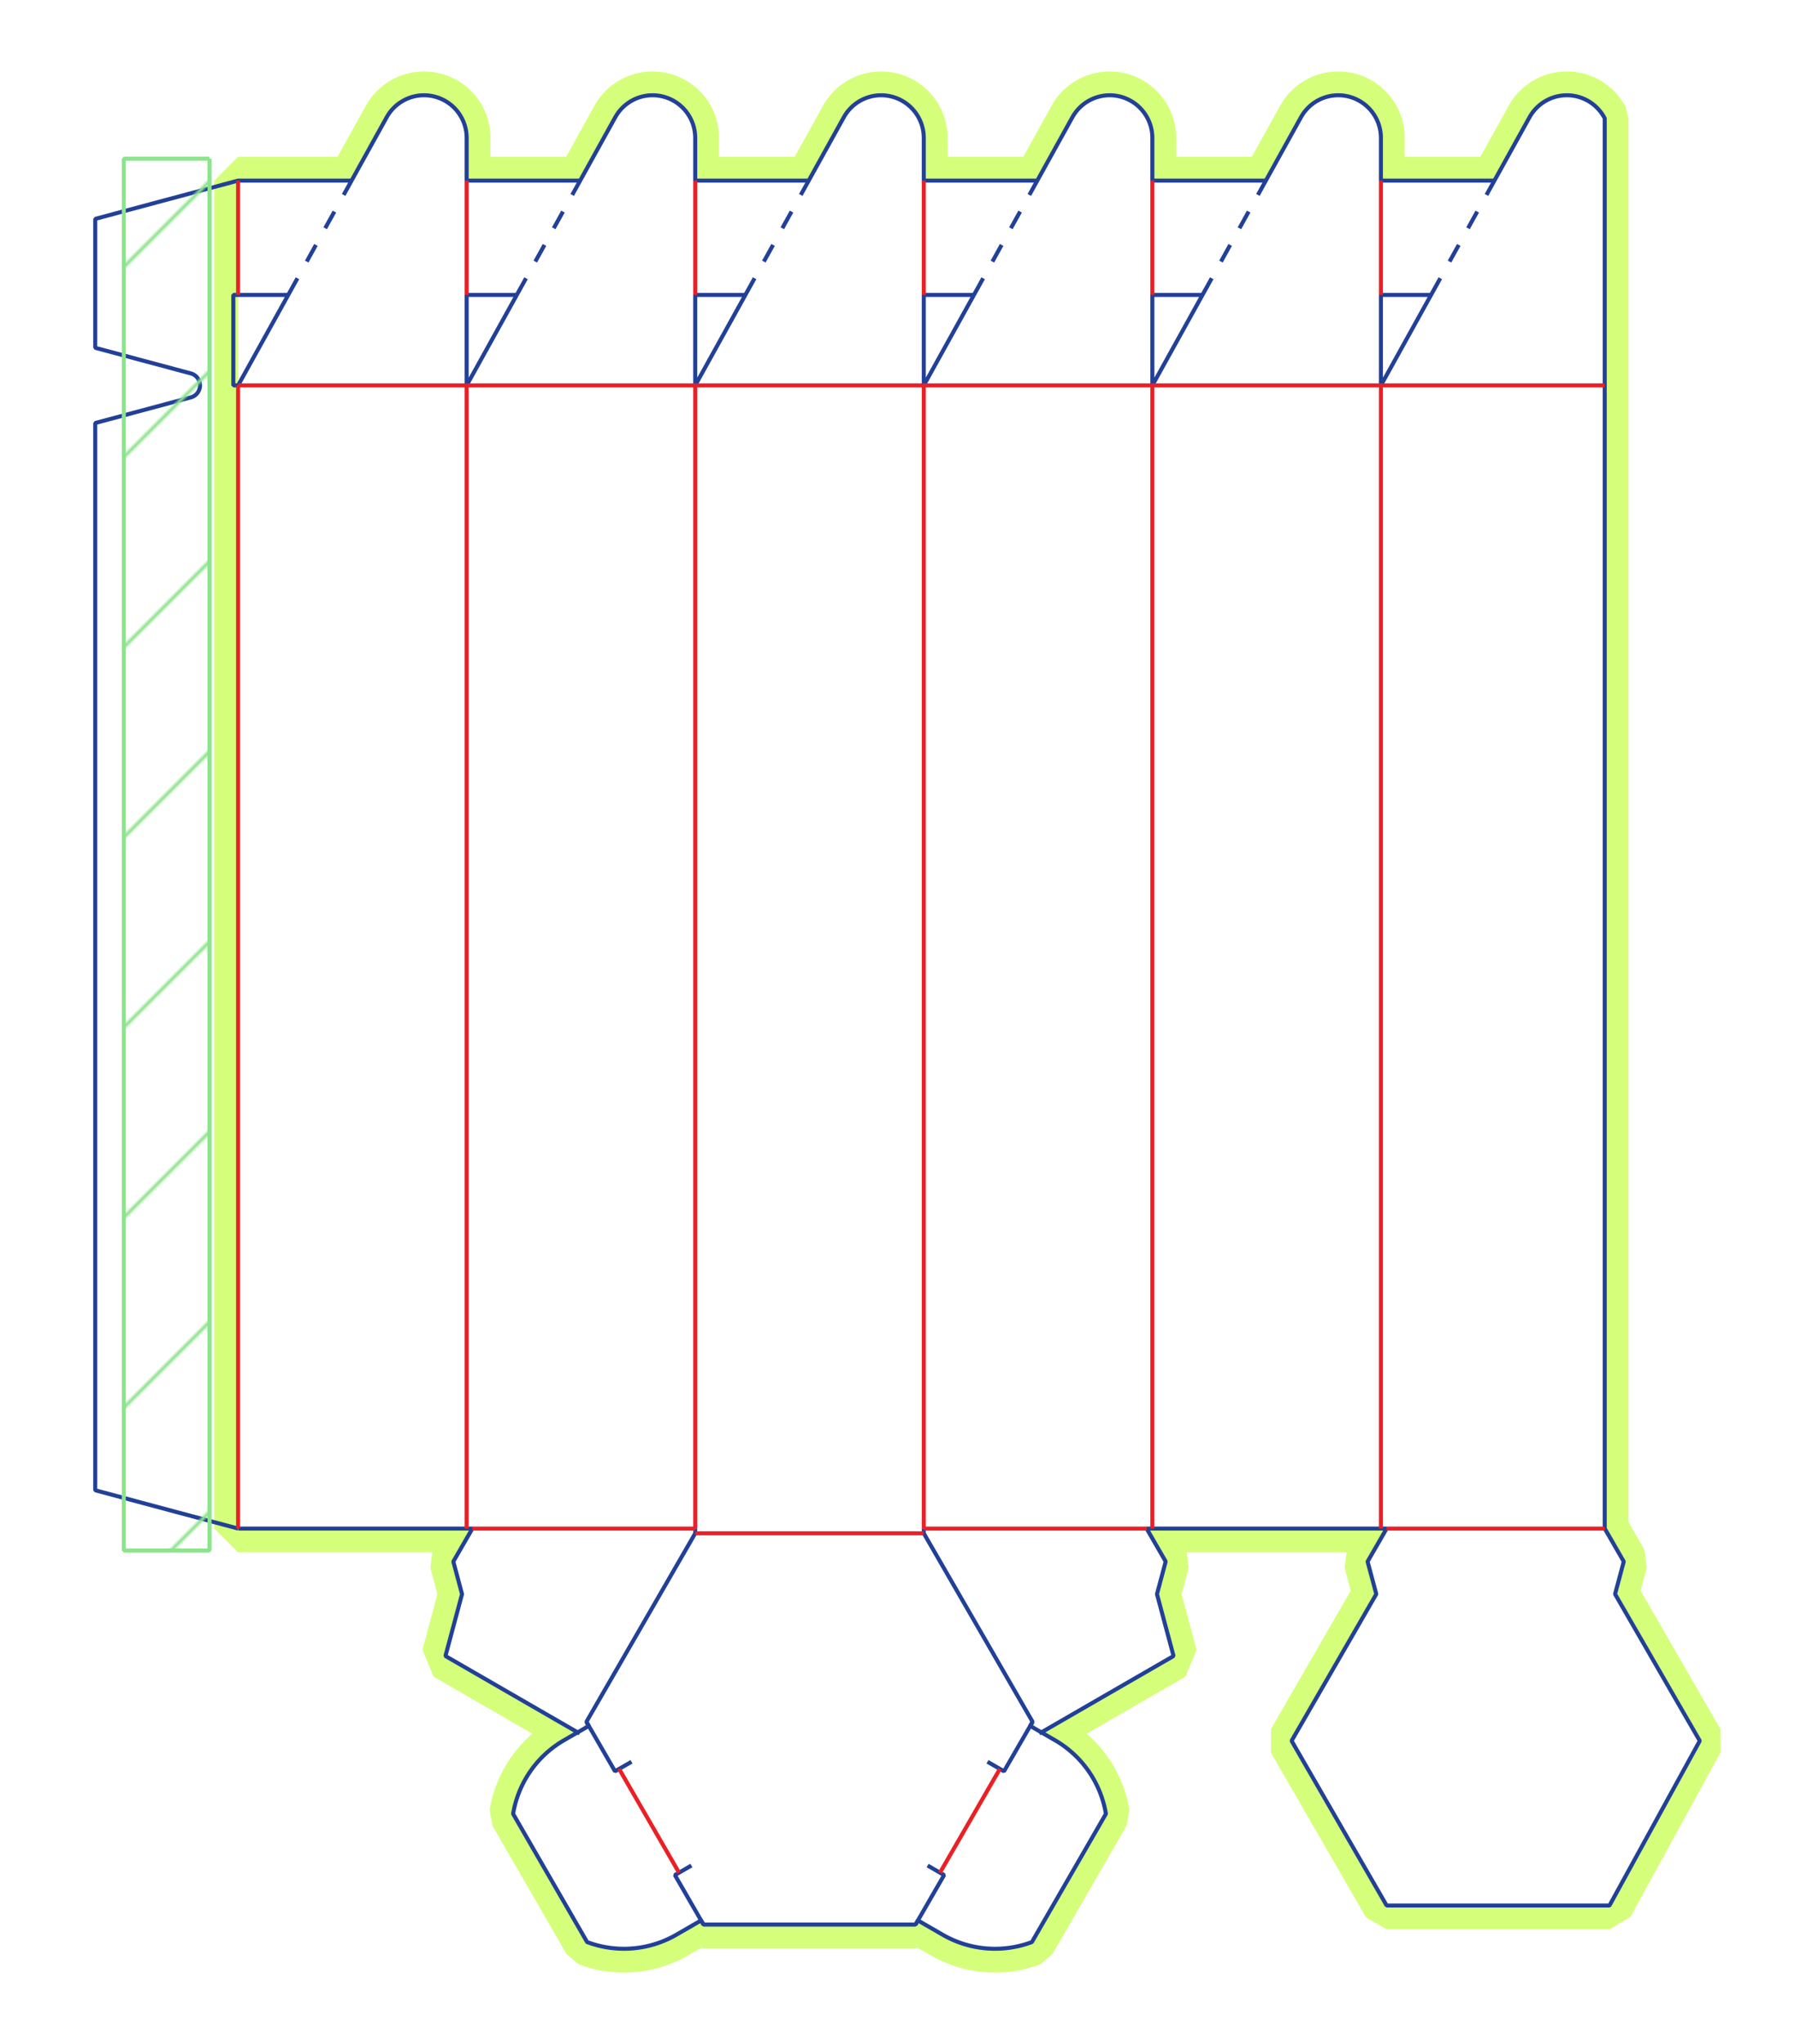 <svg id="dieCutSvg" style="background-color: ;" helpersInCanvas="48" canvasBackgroundColor="" width='534.273' height='608.224'
packingWidth='534.273' packingHeight='608.224' bleedColor=''
trimboxUlx='28.346' trimboxUly='28.347' trimboxLrx='505.926' trimboxLry='579.877'
version='1.1' xmlns:inkscape='http://www.inkscape.org/namespaces/inkscape'
xmlns='http://www.w3.org/2000/svg' xmlns:xlink='http://www.w3.org/1999/xlink'>
	<defs>
	    <pattern id="diagonalStripes" x="-10" y="0" width="40" height="8" patternUnits="userSpaceOnUse" patternTransform="rotate(45)">
	       <rect x="0" y="0" width="0.5" height="8" style="stroke:rgb(140, 228, 140); fill:rgb(140, 228, 140);"/>
	    </pattern>
	    
	</defs>
	
	
	
<g class='page' id='page-1' transform='translate(70.866,454.841)'>
	
	<g style='fill:none; stroke:rgb(213,255,123);stroke-width:14.173px;stroke-miterlimit:0;stroke-dasharray:0' inkscape:groupmode='layer' id='bleeds_stroke'
inkscape:label='bleed'>
		<defs><clipPath id='bleedmask-page-1-bleed-1'><path id='bleed-bounding-page-1-bleed-1' transform='translate(0,0)' style='fill:rgba(0,0,0,0)' ignoreSnap='1' selectable='0' evented='0' isPackaging='1' setHelper='1' excludeFromExport='1' displayBoxBorder='0' d='M-14.173,-440.667 L449.233,-440.667 L449.233,139.209 L-14.173,139.209 z M0,0 L68.032,0 L69.732,0 L64.063,9.82 L66.657,19.5 L61.72,37.925 L101.669,60.99 L103.684,57.5 L104.393,58.727 L97.028,62.979 L96.764,63.133 L96.501,63.29 L96.24,63.45 L95.98,63.612 L95.722,63.776 L95.466,63.943 L95.211,64.113 L94.958,64.285 L94.707,64.459 L94.458,64.636 L94.21,64.816 L93.964,64.998 L93.719,65.182 L93.477,65.369 L93.236,65.558 L92.998,65.749 L92.761,65.943 L92.526,66.139 L92.293,66.337 L92.062,66.538 L91.833,66.74 L91.606,66.946 L91.381,67.153 L91.158,67.362 L90.937,67.574 L90.718,67.788 L90.501,68.004 L90.286,68.222 L90.074,68.442 L89.864,68.664 L89.656,68.889 L89.45,69.115 L89.246,69.343 L89.045,69.574 L88.846,69.806 L88.649,70.04 L88.454,70.276 L88.262,70.514 L88.072,70.754 L87.885,70.996 L87.7,71.24 L87.517,71.485 L87.337,71.732 L87.159,71.981 L86.983,72.232 L86.81,72.484 L86.64,72.738 L86.472,72.994 L86.306,73.252 L86.144,73.511 L85.983,73.771 L85.825,74.033 L85.67,74.297 L85.518,74.562 L85.368,74.829 L85.22,75.097 L85.075,75.366 L84.933,75.637 L84.794,75.91 L84.657,76.183 L84.523,76.458 L84.392,76.735 L84.263,77.012 L84.137,77.291 L84.014,77.571 L83.894,77.853 L83.776,78.135 L83.661,78.419 L83.549,78.703 L83.44,78.989 L83.333,79.276 L83.23,79.564 L83.129,79.853 L83.031,80.143 L82.936,80.433 L82.843,80.725 L82.754,81.018 L82.667,81.311 L82.584,81.606 L82.503,81.901 L82.425,82.197 L82.35,82.493 L82.278,82.791 L82.209,83.089 L82.143,83.387 L82.08,83.687 L82.019,83.987 L81.962,84.287 L81.908,84.588 L81.856,84.89 L103.884,123.043 L104.171,123.149 L104.459,123.252 L104.747,123.353 L105.037,123.451 L105.328,123.545 L105.62,123.638 L105.913,123.727 L106.206,123.813 L106.501,123.896 L106.796,123.977 L107.092,124.055 L107.389,124.129 L107.686,124.201 L107.984,124.27 L108.283,124.336 L108.582,124.399 L108.882,124.459 L109.183,124.516 L109.484,124.57 L109.786,124.622 L110.088,124.67 L110.39,124.715 L110.693,124.757 L110.997,124.797 L111.301,124.833 L111.605,124.866 L111.909,124.897 L112.214,124.924 L112.519,124.949 L112.824,124.97 L113.13,124.988 L113.435,125.004 L113.741,125.016 L114.047,125.026 L114.353,125.032 L114.658,125.036 L114.964,125.036 L115.27,125.033 L115.576,125.028 L115.882,125.019 L116.188,125.008 L116.493,124.993 L116.799,124.975 L117.104,124.955 L117.409,124.931 L117.714,124.905 L118.019,124.875 L118.323,124.843 L118.627,124.807 L118.93,124.769 L119.233,124.727 L119.536,124.683 L119.838,124.635 L120.14,124.585 L120.441,124.532 L120.742,124.475 L121.042,124.416 L121.342,124.354 L121.641,124.289 L121.939,124.221 L122.237,124.15 L122.534,124.076 L122.83,123.999 L123.125,123.919 L123.42,123.837 L123.714,123.751 L124.007,123.663 L124.299,123.571 L124.59,123.477 L124.88,123.38 L125.169,123.281 L125.457,123.178 L125.745,123.073 L126.031,122.964 L126.316,122.853 L126.6,122.739 L126.883,122.623 L127.164,122.503 L127.445,122.381 L127.724,122.256 L128.002,122.129 L128.279,121.998 L128.555,121.865 L128.829,121.729 L129.102,121.591 L129.373,121.45 L129.643,121.306 L129.912,121.159 L130.179,121.01 L130.445,120.859 L137.809,116.607 L138.518,117.834 L201.64,117.834 L202.349,116.607 L209.713,120.859 L209.979,121.01 L210.246,121.159 L210.515,121.306 L210.785,121.45 L211.056,121.591 L211.329,121.729 L211.603,121.865 L211.879,121.998 L212.156,122.129 L212.434,122.256 L212.713,122.381 L212.994,122.503 L213.275,122.623 L213.558,122.739 L213.842,122.853 L214.127,122.964 L214.413,123.073 L214.701,123.178 L214.989,123.281 L215.278,123.38 L215.568,123.477 L215.859,123.571 L216.151,123.663 L216.444,123.751 L216.738,123.837 L217.033,123.919 L217.328,123.999 L217.624,124.076 L217.921,124.15 L218.219,124.221 L218.517,124.289 L218.816,124.354 L219.116,124.416 L219.416,124.475 L219.717,124.532 L220.018,124.585 L220.32,124.635 L220.622,124.683 L220.925,124.727 L221.228,124.769 L221.531,124.807 L221.835,124.843 L222.139,124.875 L222.444,124.905 L222.749,124.931 L223.054,124.955 L223.359,124.975 L223.664,124.993 L223.97,125.008 L224.276,125.019 L224.582,125.028 L224.888,125.033 L225.194,125.036 L225.5,125.036 L225.805,125.032 L226.111,125.026 L226.417,125.016 L226.723,125.004 L227.028,124.988 L227.334,124.97 L227.639,124.949 L227.944,124.924 L228.249,124.897 L228.553,124.866 L228.857,124.833 L229.161,124.797 L229.465,124.757 L229.768,124.715 L230.07,124.67 L230.372,124.622 L230.674,124.57 L230.975,124.516 L231.276,124.459 L231.576,124.399 L231.875,124.336 L232.174,124.27 L232.472,124.201 L232.769,124.129 L233.066,124.055 L233.362,123.977 L233.657,123.896 L233.952,123.813 L234.245,123.727 L234.538,123.638 L234.83,123.545 L235.121,123.451 L235.41,123.353 L235.699,123.252 L235.987,123.149 L236.274,123.043 L258.302,84.89 L258.25,84.588 L258.196,84.287 L258.139,83.987 L258.078,83.687 L258.015,83.387 L257.949,83.089 L257.88,82.791 L257.808,82.493 L257.733,82.197 L257.655,81.901 L257.574,81.606 L257.491,81.311 L257.404,81.018 L257.315,80.725 L257.222,80.433 L257.127,80.143 L257.029,79.853 L256.928,79.564 L256.825,79.276 L256.718,78.989 L256.609,78.703 L256.497,78.419 L256.382,78.135 L256.264,77.853 L256.144,77.571 L256.021,77.291 L255.895,77.012 L255.766,76.735 L255.635,76.459 L255.501,76.183 L255.364,75.91 L255.225,75.637 L255.083,75.366 L254.938,75.097 L254.79,74.829 L254.64,74.562 L254.488,74.297 L254.333,74.033 L254.175,73.771 L254.014,73.511 L253.852,73.252 L253.686,72.994 L253.518,72.738 L253.348,72.484 L253.175,72.232 L252.999,71.981 L252.821,71.732 L252.641,71.485 L252.458,71.24 L252.273,70.996 L252.086,70.754 L251.896,70.514 L251.704,70.276 L251.509,70.04 L251.312,69.806 L251.113,69.574 L250.912,69.343 L250.708,69.115 L250.502,68.889 L250.294,68.664 L250.084,68.442 L249.872,68.222 L249.657,68.004 L249.44,67.788 L249.221,67.574 L249,67.362 L248.777,67.153 L248.552,66.946 L248.325,66.74 L248.096,66.538 L247.865,66.337 L247.632,66.139 L247.397,65.943 L247.16,65.749 L246.922,65.558 L246.681,65.369 L246.439,65.182 L246.194,64.998 L245.948,64.816 L245.7,64.636 L245.451,64.459 L245.2,64.285 L244.947,64.113 L244.692,63.943 L244.436,63.776 L244.178,63.612 L243.918,63.45 L243.657,63.29 L243.394,63.133 L243.13,62.979 L235.765,58.727 L236.474,57.5 L238.489,60.99 L278.438,37.925 L273.501,19.5 L276.095,9.82 L270.426,0 L272.126,0 L340.158,0 L341.859,0 L336.189,9.82 L338.783,19.5 L313.571,63.169 L341.859,112.165 L408.19,112.165 L435.06,63.169 L409.848,19.5 L412.442,9.82 L406.772,0 L406.772,-340.158 L406.772,-419.628 L406.629,-419.897 L406.48,-420.162 L406.324,-420.424 L406.162,-420.682 L405.994,-420.935 L405.82,-421.185 L405.64,-421.431 L405.454,-421.672 L405.262,-421.908 L405.065,-422.14 L404.862,-422.367 L404.654,-422.59 L404.44,-422.807 L404.222,-423.019 L403.998,-423.225 L403.77,-423.427 L403.537,-423.622 L403.299,-423.812 L403.056,-423.997 L402.81,-424.175 L402.559,-424.347 L402.304,-424.514 L402.045,-424.674 L401.782,-424.828 L401.516,-424.976 L401.246,-425.117 L400.973,-425.252 L400.697,-425.38 L400.418,-425.501 L400.136,-425.616 L399.851,-425.724 L399.564,-425.825 L399.274,-425.919 L398.982,-426.006 L398.689,-426.086 L398.393,-426.159 L398.096,-426.225 L397.797,-426.284 L397.497,-426.336 L397.196,-426.38 L396.894,-426.417 L396.591,-426.447 L396.287,-426.47 L395.983,-426.485 L395.679,-426.493 L395.374,-426.494 L395.07,-426.488 L394.766,-426.474 L394.462,-426.453 L394.159,-426.424 L393.856,-426.389 L393.555,-426.346 L393.255,-426.296 L392.955,-426.238 L392.658,-426.174 L392.362,-426.102 L392.068,-426.024 L391.776,-425.938 L391.486,-425.845 L391.198,-425.746 L390.913,-425.639 L390.63,-425.526 L390.35,-425.406 L390.073,-425.279 L389.8,-425.146 L389.529,-425.006 L389.262,-424.86 L388.999,-424.708 L388.739,-424.549 L388.483,-424.384 L388.231,-424.212 L387.984,-424.035 L387.74,-423.852 L387.501,-423.663 L387.267,-423.469 L387.038,-423.269 L386.813,-423.063 L386.593,-422.853 L386.379,-422.636 L386.169,-422.415 L385.966,-422.189 L385.767,-421.958 L385.574,-421.723 L385.387,-421.483 L385.206,-421.238 L385.03,-420.989 L384.861,-420.736 L384.698,-420.479 L384.54,-420.218 L384.39,-419.954 L373.94,-401.103 L340.158,-401.103 L340.158,-413.799 L340.153,-414.171 L340.136,-414.542 L340.109,-414.913 L340.071,-415.283 L340.022,-415.651 L339.963,-416.018 L339.892,-416.383 L339.811,-416.746 L339.72,-417.106 L339.618,-417.464 L339.505,-417.818 L339.382,-418.169 L339.249,-418.516 L339.106,-418.859 L338.953,-419.198 L338.79,-419.532 L338.617,-419.861 L338.435,-420.185 L338.243,-420.504 L338.042,-420.816 L337.832,-421.123 L337.613,-421.424 L337.386,-421.718 L337.15,-422.005 L336.905,-422.285 L336.653,-422.558 L336.392,-422.823 L336.124,-423.081 L335.849,-423.33 L335.566,-423.572 L335.277,-423.805 L334.98,-424.029 L334.677,-424.245 L334.369,-424.452 L334.054,-424.65 L333.733,-424.838 L333.407,-425.017 L333.076,-425.186 L332.74,-425.345 L332.4,-425.495 L332.056,-425.635 L331.707,-425.764 L331.355,-425.883 L330.999,-425.992 L330.641,-426.09 L330.28,-426.178 L329.916,-426.255 L329.55,-426.322 L329.183,-426.378 L328.814,-426.423 L328.443,-426.457 L328.072,-426.48 L327.701,-426.493 L327.329,-426.494 L326.958,-426.485 L326.586,-426.465 L326.216,-426.433 L325.846,-426.392 L325.478,-426.339 L325.112,-426.275 L324.748,-426.201 L324.386,-426.116 L324.027,-426.021 L323.67,-425.915 L323.317,-425.799 L322.968,-425.673 L322.622,-425.536 L322.28,-425.389 L321.943,-425.232 L321.611,-425.066 L321.283,-424.89 L320.961,-424.704 L320.645,-424.509 L320.334,-424.305 L320.03,-424.092 L319.731,-423.87 L319.44,-423.639 L319.155,-423.4 L318.878,-423.153 L318.607,-422.897 L318.345,-422.634 L318.09,-422.363 L317.843,-422.085 L317.605,-421.8 L317.375,-421.508 L317.153,-421.209 L316.941,-420.904 L316.737,-420.593 L316.543,-420.276 L316.358,-419.954 L305.909,-401.103 L272.126,-401.103 L272.126,-413.799 L272.121,-414.171 L272.105,-414.542 L272.077,-414.913 L272.039,-415.283 L271.991,-415.651 L271.931,-416.018 L271.861,-416.383 L271.78,-416.746 L271.688,-417.106 L271.586,-417.464 L271.473,-417.818 L271.351,-418.169 L271.218,-418.516 L271.074,-418.859 L270.921,-419.198 L270.758,-419.532 L270.586,-419.861 L270.403,-420.185 L270.212,-420.504 L270.011,-420.816 L269.801,-421.123 L269.582,-421.424 L269.354,-421.718 L269.118,-422.005 L268.874,-422.285 L268.621,-422.558 L268.361,-422.823 L268.093,-423.081 L267.817,-423.33 L267.535,-423.572 L267.245,-423.805 L266.949,-424.029 L266.646,-424.245 L266.337,-424.452 L266.022,-424.65 L265.702,-424.838 L265.376,-425.017 L265.045,-425.186 L264.709,-425.345 L264.369,-425.495 L264.024,-425.635 L263.675,-425.764 L263.323,-425.883 L262.968,-425.992 L262.609,-426.09 L262.248,-426.178 L261.884,-426.255 L261.519,-426.322 L261.151,-426.378 L260.782,-426.423 L260.412,-426.457 L260.041,-426.48 L259.669,-426.493 L259.298,-426.494 L258.926,-426.485 L258.555,-426.465 L258.184,-426.433 L257.815,-426.392 L257.447,-426.339 L257.081,-426.275 L256.716,-426.201 L256.354,-426.116 L255.995,-426.021 L255.639,-425.915 L255.285,-425.799 L254.936,-425.673 L254.59,-425.536 L254.249,-425.389 L253.912,-425.232 L253.579,-425.066 L253.252,-424.89 L252.93,-424.704 L252.613,-424.509 L252.303,-424.305 L251.998,-424.092 L251.7,-423.87 L251.408,-423.639 L251.124,-423.4 L250.846,-423.153 L250.576,-422.897 L250.313,-422.634 L250.058,-422.363 L249.812,-422.085 L249.573,-421.8 L249.343,-421.508 L249.122,-421.209 L248.909,-420.904 L248.706,-420.593 L248.511,-420.276 L248.326,-419.954 L237.877,-401.103 L204.095,-401.103 L204.095,-413.799 L204.089,-414.171 L204.073,-414.542 L204.046,-414.913 L204.008,-415.283 L203.959,-415.651 L203.899,-416.018 L203.829,-416.383 L203.748,-416.746 L203.656,-417.106 L203.554,-417.464 L203.442,-417.818 L203.319,-418.169 L203.186,-418.516 L203.043,-418.859 L202.89,-419.198 L202.727,-419.532 L202.554,-419.861 L202.372,-420.185 L202.18,-420.504 L201.979,-420.816 L201.769,-421.123 L201.55,-421.424 L201.323,-421.718 L201.086,-422.005 L200.842,-422.285 L200.59,-422.558 L200.329,-422.823 L200.061,-423.081 L199.786,-423.33 L199.503,-423.572 L199.213,-423.805 L198.917,-424.029 L198.614,-424.245 L198.305,-424.452 L197.99,-424.65 L197.67,-424.838 L197.344,-425.017 L197.013,-425.186 L196.677,-425.345 L196.337,-425.495 L195.992,-425.635 L195.644,-425.764 L195.292,-425.883 L194.936,-425.992 L194.578,-426.09 L194.216,-426.178 L193.853,-426.255 L193.487,-426.322 L193.12,-426.378 L192.75,-426.423 L192.38,-426.457 L192.009,-426.48 L191.638,-426.493 L191.266,-426.494 L190.894,-426.485 L190.523,-426.465 L190.153,-426.433 L189.783,-426.392 L189.415,-426.339 L189.049,-426.275 L188.685,-426.201 L188.323,-426.116 L187.963,-426.021 L187.607,-425.915 L187.254,-425.799 L186.904,-425.673 L186.559,-425.536 L186.217,-425.389 L185.88,-425.232 L185.548,-425.066 L185.22,-424.89 L184.898,-424.704 L184.582,-424.509 L184.271,-424.305 L183.966,-424.092 L183.668,-423.87 L183.377,-423.639 L183.092,-423.4 L182.814,-423.153 L182.544,-422.897 L182.282,-422.634 L182.027,-422.363 L181.78,-422.085 L181.542,-421.8 L181.312,-421.508 L181.09,-421.209 L180.878,-420.904 L180.674,-420.593 L180.48,-420.276 L180.295,-419.954 L169.846,-401.103 L136.063,-401.103 L136.063,-413.799 L136.058,-414.171 L136.041,-414.542 L136.014,-414.913 L135.976,-415.283 L135.927,-415.651 L135.868,-416.018 L135.797,-416.383 L135.716,-416.746 L135.625,-417.106 L135.523,-417.464 L135.41,-417.818 L135.287,-418.169 L135.154,-418.516 L135.011,-418.859 L134.858,-419.198 L134.695,-419.532 L134.522,-419.861 L134.34,-420.185 L134.148,-420.504 L133.947,-420.816 L133.737,-421.123 L133.519,-421.424 L133.291,-421.718 L133.055,-422.005 L132.81,-422.285 L132.558,-422.558 L132.298,-422.823 L132.029,-423.081 L131.754,-423.33 L131.471,-423.572 L131.182,-423.805 L130.885,-424.029 L130.583,-424.245 L130.274,-424.452 L129.959,-424.65 L129.638,-424.838 L129.312,-425.017 L128.981,-425.186 L128.646,-425.345 L128.305,-425.495 L127.961,-425.635 L127.612,-425.764 L127.26,-425.883 L126.905,-425.992 L126.546,-426.09 L126.185,-426.178 L125.821,-426.255 L125.455,-426.322 L125.088,-426.378 L124.719,-426.423 L124.349,-426.457 L123.978,-426.48 L123.606,-426.493 L123.234,-426.494 L122.863,-426.485 L122.492,-426.465 L122.121,-426.433 L121.752,-426.392 L121.384,-426.339 L121.017,-426.275 L120.653,-426.201 L120.291,-426.116 L119.932,-426.021 L119.575,-425.915 L119.222,-425.799 L118.873,-425.673 L118.527,-425.536 L118.185,-425.389 L117.848,-425.232 L117.516,-425.066 L117.189,-424.89 L116.866,-424.704 L116.55,-424.509 L116.239,-424.305 L115.935,-424.092 L115.637,-423.87 L115.345,-423.639 L115.06,-423.4 L114.783,-423.153 L114.513,-422.897 L114.25,-422.634 L113.995,-422.363 L113.749,-422.085 L113.51,-421.8 L113.28,-421.508 L113.059,-421.209 L112.846,-420.904 L112.643,-420.593 L112.448,-420.276 L112.263,-419.954 L101.814,-401.103 L68.032,-401.103 L68.032,-413.799 L68.026,-414.171 L68.01,-414.542 L67.983,-414.913 L67.945,-415.283 L67.896,-415.651 L67.836,-416.018 L67.766,-416.383 L67.685,-416.746 L67.593,-417.106 L67.491,-417.464 L67.379,-417.818 L67.256,-418.169 L67.123,-418.516 L66.98,-418.859 L66.826,-419.198 L66.663,-419.532 L66.491,-419.861 L66.308,-420.185 L66.117,-420.504 L65.916,-420.816 L65.706,-421.123 L65.487,-421.424 L65.259,-421.718 L65.023,-422.005 L64.779,-422.285 L64.526,-422.558 L64.266,-422.823 L63.998,-423.081 L63.722,-423.33 L63.44,-423.572 L63.15,-423.805 L62.854,-424.029 L62.551,-424.245 L62.242,-424.452 L61.927,-424.65 L61.607,-424.838 L61.281,-425.017 L60.95,-425.186 L60.614,-425.345 L60.274,-425.495 L59.929,-425.635 L59.581,-425.764 L59.229,-425.883 L58.873,-425.992 L58.515,-426.09 L58.153,-426.178 L57.79,-426.255 L57.424,-426.322 L57.056,-426.378 L56.687,-426.423 L56.317,-426.457 L55.946,-426.48 L55.575,-426.493 L55.203,-426.494 L54.831,-426.485 L54.46,-426.465 L54.089,-426.433 L53.72,-426.392 L53.352,-426.339 L52.986,-426.275 L52.621,-426.201 L52.26,-426.116 L51.9,-426.021 L51.544,-425.915 L51.191,-425.799 L50.841,-425.673 L50.495,-425.536 L50.154,-425.389 L49.817,-425.232 L49.484,-425.066 L49.157,-424.89 L48.835,-424.704 L48.518,-424.509 L48.208,-424.305 L47.903,-424.092 L47.605,-423.87 L47.313,-423.639 L47.029,-423.4 L46.751,-423.153 L46.481,-422.897 L46.218,-422.634 L45.964,-422.363 L45.717,-422.085 L45.478,-421.8 L45.248,-421.508 L45.027,-421.209 L44.814,-420.904 L44.611,-420.593 L44.417,-420.276 L44.232,-419.954 L33.782,-401.103 L0,-401.103 L0,0  z' /></clipPath></defs><path id='bleed-page-1-bleed-1'  style='clip-path: url(#bleedmask-page-1-bleed-1);' ignoreSnap='1' selectable='0' isPackaging='1' evented='0' setHelper='1' excludeFromExport='1' displayBoxBorder='0'  d='M0,0 L68.032,0 L69.732,0 L64.063,9.82 L66.657,19.5 L61.72,37.925 L101.669,60.99 L103.684,57.5 L104.393,58.727 L97.028,62.979 L96.764,63.133 L96.501,63.29 L96.24,63.45 L95.98,63.612 L95.722,63.776 L95.466,63.943 L95.211,64.113 L94.958,64.285 L94.707,64.459 L94.458,64.636 L94.21,64.816 L93.964,64.998 L93.719,65.182 L93.477,65.369 L93.236,65.558 L92.998,65.749 L92.761,65.943 L92.526,66.139 L92.293,66.337 L92.062,66.538 L91.833,66.74 L91.606,66.946 L91.381,67.153 L91.158,67.362 L90.937,67.574 L90.718,67.788 L90.501,68.004 L90.286,68.222 L90.074,68.442 L89.864,68.664 L89.656,68.889 L89.45,69.115 L89.246,69.343 L89.045,69.574 L88.846,69.806 L88.649,70.04 L88.454,70.276 L88.262,70.514 L88.072,70.754 L87.885,70.996 L87.7,71.24 L87.517,71.485 L87.337,71.732 L87.159,71.981 L86.983,72.232 L86.81,72.484 L86.64,72.738 L86.472,72.994 L86.306,73.252 L86.144,73.511 L85.983,73.771 L85.825,74.033 L85.67,74.297 L85.518,74.562 L85.368,74.829 L85.22,75.097 L85.075,75.366 L84.933,75.637 L84.794,75.91 L84.657,76.183 L84.523,76.458 L84.392,76.735 L84.263,77.012 L84.137,77.291 L84.014,77.571 L83.894,77.853 L83.776,78.135 L83.661,78.419 L83.549,78.703 L83.44,78.989 L83.333,79.276 L83.23,79.564 L83.129,79.853 L83.031,80.143 L82.936,80.433 L82.843,80.725 L82.754,81.018 L82.667,81.311 L82.584,81.606 L82.503,81.901 L82.425,82.197 L82.35,82.493 L82.278,82.791 L82.209,83.089 L82.143,83.387 L82.08,83.687 L82.019,83.987 L81.962,84.287 L81.908,84.588 L81.856,84.89 L103.884,123.043 L104.171,123.149 L104.459,123.252 L104.747,123.353 L105.037,123.451 L105.328,123.545 L105.62,123.638 L105.913,123.727 L106.206,123.813 L106.501,123.896 L106.796,123.977 L107.092,124.055 L107.389,124.129 L107.686,124.201 L107.984,124.27 L108.283,124.336 L108.582,124.399 L108.882,124.459 L109.183,124.516 L109.484,124.57 L109.786,124.622 L110.088,124.67 L110.39,124.715 L110.693,124.757 L110.997,124.797 L111.301,124.833 L111.605,124.866 L111.909,124.897 L112.214,124.924 L112.519,124.949 L112.824,124.97 L113.13,124.988 L113.435,125.004 L113.741,125.016 L114.047,125.026 L114.353,125.032 L114.658,125.036 L114.964,125.036 L115.27,125.033 L115.576,125.028 L115.882,125.019 L116.188,125.008 L116.493,124.993 L116.799,124.975 L117.104,124.955 L117.409,124.931 L117.714,124.905 L118.019,124.875 L118.323,124.843 L118.627,124.807 L118.93,124.769 L119.233,124.727 L119.536,124.683 L119.838,124.635 L120.14,124.585 L120.441,124.532 L120.742,124.475 L121.042,124.416 L121.342,124.354 L121.641,124.289 L121.939,124.221 L122.237,124.15 L122.534,124.076 L122.83,123.999 L123.125,123.919 L123.42,123.837 L123.714,123.751 L124.007,123.663 L124.299,123.571 L124.59,123.477 L124.88,123.38 L125.169,123.281 L125.457,123.178 L125.745,123.073 L126.031,122.964 L126.316,122.853 L126.6,122.739 L126.883,122.623 L127.164,122.503 L127.445,122.381 L127.724,122.256 L128.002,122.129 L128.279,121.998 L128.555,121.865 L128.829,121.729 L129.102,121.591 L129.373,121.45 L129.643,121.306 L129.912,121.159 L130.179,121.01 L130.445,120.859 L137.809,116.607 L138.518,117.834 L201.64,117.834 L202.349,116.607 L209.713,120.859 L209.979,121.01 L210.246,121.159 L210.515,121.306 L210.785,121.45 L211.056,121.591 L211.329,121.729 L211.603,121.865 L211.879,121.998 L212.156,122.129 L212.434,122.256 L212.713,122.381 L212.994,122.503 L213.275,122.623 L213.558,122.739 L213.842,122.853 L214.127,122.964 L214.413,123.073 L214.701,123.178 L214.989,123.281 L215.278,123.38 L215.568,123.477 L215.859,123.571 L216.151,123.663 L216.444,123.751 L216.738,123.837 L217.033,123.919 L217.328,123.999 L217.624,124.076 L217.921,124.15 L218.219,124.221 L218.517,124.289 L218.816,124.354 L219.116,124.416 L219.416,124.475 L219.717,124.532 L220.018,124.585 L220.32,124.635 L220.622,124.683 L220.925,124.727 L221.228,124.769 L221.531,124.807 L221.835,124.843 L222.139,124.875 L222.444,124.905 L222.749,124.931 L223.054,124.955 L223.359,124.975 L223.664,124.993 L223.97,125.008 L224.276,125.019 L224.582,125.028 L224.888,125.033 L225.194,125.036 L225.5,125.036 L225.805,125.032 L226.111,125.026 L226.417,125.016 L226.723,125.004 L227.028,124.988 L227.334,124.97 L227.639,124.949 L227.944,124.924 L228.249,124.897 L228.553,124.866 L228.857,124.833 L229.161,124.797 L229.465,124.757 L229.768,124.715 L230.07,124.67 L230.372,124.622 L230.674,124.57 L230.975,124.516 L231.276,124.459 L231.576,124.399 L231.875,124.336 L232.174,124.27 L232.472,124.201 L232.769,124.129 L233.066,124.055 L233.362,123.977 L233.657,123.896 L233.952,123.813 L234.245,123.727 L234.538,123.638 L234.83,123.545 L235.121,123.451 L235.41,123.353 L235.699,123.252 L235.987,123.149 L236.274,123.043 L258.302,84.89 L258.25,84.588 L258.196,84.287 L258.139,83.987 L258.078,83.687 L258.015,83.387 L257.949,83.089 L257.88,82.791 L257.808,82.493 L257.733,82.197 L257.655,81.901 L257.574,81.606 L257.491,81.311 L257.404,81.018 L257.315,80.725 L257.222,80.433 L257.127,80.143 L257.029,79.853 L256.928,79.564 L256.825,79.276 L256.718,78.989 L256.609,78.703 L256.497,78.419 L256.382,78.135 L256.264,77.853 L256.144,77.571 L256.021,77.291 L255.895,77.012 L255.766,76.735 L255.635,76.459 L255.501,76.183 L255.364,75.91 L255.225,75.637 L255.083,75.366 L254.938,75.097 L254.79,74.829 L254.64,74.562 L254.488,74.297 L254.333,74.033 L254.175,73.771 L254.014,73.511 L253.852,73.252 L253.686,72.994 L253.518,72.738 L253.348,72.484 L253.175,72.232 L252.999,71.981 L252.821,71.732 L252.641,71.485 L252.458,71.24 L252.273,70.996 L252.086,70.754 L251.896,70.514 L251.704,70.276 L251.509,70.04 L251.312,69.806 L251.113,69.574 L250.912,69.343 L250.708,69.115 L250.502,68.889 L250.294,68.664 L250.084,68.442 L249.872,68.222 L249.657,68.004 L249.44,67.788 L249.221,67.574 L249,67.362 L248.777,67.153 L248.552,66.946 L248.325,66.74 L248.096,66.538 L247.865,66.337 L247.632,66.139 L247.397,65.943 L247.16,65.749 L246.922,65.558 L246.681,65.369 L246.439,65.182 L246.194,64.998 L245.948,64.816 L245.7,64.636 L245.451,64.459 L245.2,64.285 L244.947,64.113 L244.692,63.943 L244.436,63.776 L244.178,63.612 L243.918,63.45 L243.657,63.29 L243.394,63.133 L243.13,62.979 L235.765,58.727 L236.474,57.5 L238.489,60.99 L278.438,37.925 L273.501,19.5 L276.095,9.82 L270.426,0 L272.126,0 L340.158,0 L341.859,0 L336.189,9.82 L338.783,19.5 L313.571,63.169 L341.859,112.165 L408.19,112.165 L435.06,63.169 L409.848,19.5 L412.442,9.82 L406.772,0 L406.772,-340.158 L406.772,-419.628 L406.629,-419.897 L406.48,-420.162 L406.324,-420.424 L406.162,-420.682 L405.994,-420.935 L405.82,-421.185 L405.64,-421.431 L405.454,-421.672 L405.262,-421.908 L405.065,-422.14 L404.862,-422.367 L404.654,-422.59 L404.44,-422.807 L404.222,-423.019 L403.998,-423.225 L403.77,-423.427 L403.537,-423.622 L403.299,-423.812 L403.056,-423.997 L402.81,-424.175 L402.559,-424.347 L402.304,-424.514 L402.045,-424.674 L401.782,-424.828 L401.516,-424.976 L401.246,-425.117 L400.973,-425.252 L400.697,-425.38 L400.418,-425.501 L400.136,-425.616 L399.851,-425.724 L399.564,-425.825 L399.274,-425.919 L398.982,-426.006 L398.689,-426.086 L398.393,-426.159 L398.096,-426.225 L397.797,-426.284 L397.497,-426.336 L397.196,-426.38 L396.894,-426.417 L396.591,-426.447 L396.287,-426.47 L395.983,-426.485 L395.679,-426.493 L395.374,-426.494 L395.07,-426.488 L394.766,-426.474 L394.462,-426.453 L394.159,-426.424 L393.856,-426.389 L393.555,-426.346 L393.255,-426.296 L392.955,-426.238 L392.658,-426.174 L392.362,-426.102 L392.068,-426.024 L391.776,-425.938 L391.486,-425.845 L391.198,-425.746 L390.913,-425.639 L390.63,-425.526 L390.35,-425.406 L390.073,-425.279 L389.8,-425.146 L389.529,-425.006 L389.262,-424.86 L388.999,-424.708 L388.739,-424.549 L388.483,-424.384 L388.231,-424.212 L387.984,-424.035 L387.74,-423.852 L387.501,-423.663 L387.267,-423.469 L387.038,-423.269 L386.813,-423.063 L386.593,-422.853 L386.379,-422.636 L386.169,-422.415 L385.966,-422.189 L385.767,-421.958 L385.574,-421.723 L385.387,-421.483 L385.206,-421.238 L385.03,-420.989 L384.861,-420.736 L384.698,-420.479 L384.54,-420.218 L384.39,-419.954 L373.94,-401.103 L340.158,-401.103 L340.158,-413.799 L340.153,-414.171 L340.136,-414.542 L340.109,-414.913 L340.071,-415.283 L340.022,-415.651 L339.963,-416.018 L339.892,-416.383 L339.811,-416.746 L339.72,-417.106 L339.618,-417.464 L339.505,-417.818 L339.382,-418.169 L339.249,-418.516 L339.106,-418.859 L338.953,-419.198 L338.79,-419.532 L338.617,-419.861 L338.435,-420.185 L338.243,-420.504 L338.042,-420.816 L337.832,-421.123 L337.613,-421.424 L337.386,-421.718 L337.15,-422.005 L336.905,-422.285 L336.653,-422.558 L336.392,-422.823 L336.124,-423.081 L335.849,-423.33 L335.566,-423.572 L335.277,-423.805 L334.98,-424.029 L334.677,-424.245 L334.369,-424.452 L334.054,-424.65 L333.733,-424.838 L333.407,-425.017 L333.076,-425.186 L332.74,-425.345 L332.4,-425.495 L332.056,-425.635 L331.707,-425.764 L331.355,-425.883 L330.999,-425.992 L330.641,-426.09 L330.28,-426.178 L329.916,-426.255 L329.55,-426.322 L329.183,-426.378 L328.814,-426.423 L328.443,-426.457 L328.072,-426.48 L327.701,-426.493 L327.329,-426.494 L326.958,-426.485 L326.586,-426.465 L326.216,-426.433 L325.846,-426.392 L325.478,-426.339 L325.112,-426.275 L324.748,-426.201 L324.386,-426.116 L324.027,-426.021 L323.67,-425.915 L323.317,-425.799 L322.968,-425.673 L322.622,-425.536 L322.28,-425.389 L321.943,-425.232 L321.611,-425.066 L321.283,-424.89 L320.961,-424.704 L320.645,-424.509 L320.334,-424.305 L320.03,-424.092 L319.731,-423.87 L319.44,-423.639 L319.155,-423.4 L318.878,-423.153 L318.607,-422.897 L318.345,-422.634 L318.09,-422.363 L317.843,-422.085 L317.605,-421.8 L317.375,-421.508 L317.153,-421.209 L316.941,-420.904 L316.737,-420.593 L316.543,-420.276 L316.358,-419.954 L305.909,-401.103 L272.126,-401.103 L272.126,-413.799 L272.121,-414.171 L272.105,-414.542 L272.077,-414.913 L272.039,-415.283 L271.991,-415.651 L271.931,-416.018 L271.861,-416.383 L271.78,-416.746 L271.688,-417.106 L271.586,-417.464 L271.473,-417.818 L271.351,-418.169 L271.218,-418.516 L271.074,-418.859 L270.921,-419.198 L270.758,-419.532 L270.586,-419.861 L270.403,-420.185 L270.212,-420.504 L270.011,-420.816 L269.801,-421.123 L269.582,-421.424 L269.354,-421.718 L269.118,-422.005 L268.874,-422.285 L268.621,-422.558 L268.361,-422.823 L268.093,-423.081 L267.817,-423.33 L267.535,-423.572 L267.245,-423.805 L266.949,-424.029 L266.646,-424.245 L266.337,-424.452 L266.022,-424.65 L265.702,-424.838 L265.376,-425.017 L265.045,-425.186 L264.709,-425.345 L264.369,-425.495 L264.024,-425.635 L263.675,-425.764 L263.323,-425.883 L262.968,-425.992 L262.609,-426.09 L262.248,-426.178 L261.884,-426.255 L261.519,-426.322 L261.151,-426.378 L260.782,-426.423 L260.412,-426.457 L260.041,-426.48 L259.669,-426.493 L259.298,-426.494 L258.926,-426.485 L258.555,-426.465 L258.184,-426.433 L257.815,-426.392 L257.447,-426.339 L257.081,-426.275 L256.716,-426.201 L256.354,-426.116 L255.995,-426.021 L255.639,-425.915 L255.285,-425.799 L254.936,-425.673 L254.59,-425.536 L254.249,-425.389 L253.912,-425.232 L253.579,-425.066 L253.252,-424.89 L252.93,-424.704 L252.613,-424.509 L252.303,-424.305 L251.998,-424.092 L251.7,-423.87 L251.408,-423.639 L251.124,-423.4 L250.846,-423.153 L250.576,-422.897 L250.313,-422.634 L250.058,-422.363 L249.812,-422.085 L249.573,-421.8 L249.343,-421.508 L249.122,-421.209 L248.909,-420.904 L248.706,-420.593 L248.511,-420.276 L248.326,-419.954 L237.877,-401.103 L204.095,-401.103 L204.095,-413.799 L204.089,-414.171 L204.073,-414.542 L204.046,-414.913 L204.008,-415.283 L203.959,-415.651 L203.899,-416.018 L203.829,-416.383 L203.748,-416.746 L203.656,-417.106 L203.554,-417.464 L203.442,-417.818 L203.319,-418.169 L203.186,-418.516 L203.043,-418.859 L202.89,-419.198 L202.727,-419.532 L202.554,-419.861 L202.372,-420.185 L202.18,-420.504 L201.979,-420.816 L201.769,-421.123 L201.55,-421.424 L201.323,-421.718 L201.086,-422.005 L200.842,-422.285 L200.59,-422.558 L200.329,-422.823 L200.061,-423.081 L199.786,-423.33 L199.503,-423.572 L199.213,-423.805 L198.917,-424.029 L198.614,-424.245 L198.305,-424.452 L197.99,-424.65 L197.67,-424.838 L197.344,-425.017 L197.013,-425.186 L196.677,-425.345 L196.337,-425.495 L195.992,-425.635 L195.644,-425.764 L195.292,-425.883 L194.936,-425.992 L194.578,-426.09 L194.216,-426.178 L193.853,-426.255 L193.487,-426.322 L193.12,-426.378 L192.75,-426.423 L192.38,-426.457 L192.009,-426.48 L191.638,-426.493 L191.266,-426.494 L190.894,-426.485 L190.523,-426.465 L190.153,-426.433 L189.783,-426.392 L189.415,-426.339 L189.049,-426.275 L188.685,-426.201 L188.323,-426.116 L187.963,-426.021 L187.607,-425.915 L187.254,-425.799 L186.904,-425.673 L186.559,-425.536 L186.217,-425.389 L185.88,-425.232 L185.548,-425.066 L185.22,-424.89 L184.898,-424.704 L184.582,-424.509 L184.271,-424.305 L183.966,-424.092 L183.668,-423.87 L183.377,-423.639 L183.092,-423.4 L182.814,-423.153 L182.544,-422.897 L182.282,-422.634 L182.027,-422.363 L181.78,-422.085 L181.542,-421.8 L181.312,-421.508 L181.09,-421.209 L180.878,-420.904 L180.674,-420.593 L180.48,-420.276 L180.295,-419.954 L169.846,-401.103 L136.063,-401.103 L136.063,-413.799 L136.058,-414.171 L136.041,-414.542 L136.014,-414.913 L135.976,-415.283 L135.927,-415.651 L135.868,-416.018 L135.797,-416.383 L135.716,-416.746 L135.625,-417.106 L135.523,-417.464 L135.41,-417.818 L135.287,-418.169 L135.154,-418.516 L135.011,-418.859 L134.858,-419.198 L134.695,-419.532 L134.522,-419.861 L134.34,-420.185 L134.148,-420.504 L133.947,-420.816 L133.737,-421.123 L133.519,-421.424 L133.291,-421.718 L133.055,-422.005 L132.81,-422.285 L132.558,-422.558 L132.298,-422.823 L132.029,-423.081 L131.754,-423.33 L131.471,-423.572 L131.182,-423.805 L130.885,-424.029 L130.583,-424.245 L130.274,-424.452 L129.959,-424.65 L129.638,-424.838 L129.312,-425.017 L128.981,-425.186 L128.646,-425.345 L128.305,-425.495 L127.961,-425.635 L127.612,-425.764 L127.26,-425.883 L126.905,-425.992 L126.546,-426.09 L126.185,-426.178 L125.821,-426.255 L125.455,-426.322 L125.088,-426.378 L124.719,-426.423 L124.349,-426.457 L123.978,-426.48 L123.606,-426.493 L123.234,-426.494 L122.863,-426.485 L122.492,-426.465 L122.121,-426.433 L121.752,-426.392 L121.384,-426.339 L121.017,-426.275 L120.653,-426.201 L120.291,-426.116 L119.932,-426.021 L119.575,-425.915 L119.222,-425.799 L118.873,-425.673 L118.527,-425.536 L118.185,-425.389 L117.848,-425.232 L117.516,-425.066 L117.189,-424.89 L116.866,-424.704 L116.55,-424.509 L116.239,-424.305 L115.935,-424.092 L115.637,-423.87 L115.345,-423.639 L115.06,-423.4 L114.783,-423.153 L114.513,-422.897 L114.25,-422.634 L113.995,-422.363 L113.749,-422.085 L113.51,-421.8 L113.28,-421.508 L113.059,-421.209 L112.846,-420.904 L112.643,-420.593 L112.448,-420.276 L112.263,-419.954 L101.814,-401.103 L68.032,-401.103 L68.032,-413.799 L68.026,-414.171 L68.01,-414.542 L67.983,-414.913 L67.945,-415.283 L67.896,-415.651 L67.836,-416.018 L67.766,-416.383 L67.685,-416.746 L67.593,-417.106 L67.491,-417.464 L67.379,-417.818 L67.256,-418.169 L67.123,-418.516 L66.98,-418.859 L66.826,-419.198 L66.663,-419.532 L66.491,-419.861 L66.308,-420.185 L66.117,-420.504 L65.916,-420.816 L65.706,-421.123 L65.487,-421.424 L65.259,-421.718 L65.023,-422.005 L64.779,-422.285 L64.526,-422.558 L64.266,-422.823 L63.998,-423.081 L63.722,-423.33 L63.44,-423.572 L63.15,-423.805 L62.854,-424.029 L62.551,-424.245 L62.242,-424.452 L61.927,-424.65 L61.607,-424.838 L61.281,-425.017 L60.95,-425.186 L60.614,-425.345 L60.274,-425.495 L59.929,-425.635 L59.581,-425.764 L59.229,-425.883 L58.873,-425.992 L58.515,-426.09 L58.153,-426.178 L57.79,-426.255 L57.424,-426.322 L57.056,-426.378 L56.687,-426.423 L56.317,-426.457 L55.946,-426.48 L55.575,-426.493 L55.203,-426.494 L54.831,-426.485 L54.46,-426.465 L54.089,-426.433 L53.72,-426.392 L53.352,-426.339 L52.986,-426.275 L52.621,-426.201 L52.26,-426.116 L51.9,-426.021 L51.544,-425.915 L51.191,-425.799 L50.841,-425.673 L50.495,-425.536 L50.154,-425.389 L49.817,-425.232 L49.484,-425.066 L49.157,-424.89 L48.835,-424.704 L48.518,-424.509 L48.208,-424.305 L47.903,-424.092 L47.605,-423.87 L47.313,-423.639 L47.029,-423.4 L46.751,-423.153 L46.481,-422.897 L46.218,-422.634 L45.964,-422.363 L45.717,-422.085 L45.478,-421.8 L45.248,-421.508 L45.027,-421.209 L44.814,-420.904 L44.611,-420.593 L44.417,-420.276 L44.232,-419.954 L33.782,-401.103 L0,-401.103 L0,0  z' />
</g >
	
	<g style='fill:none; stroke:rgb(34,64,151);stroke-width:1.2;stroke-miterlimit:0;stroke-dasharray:0' inkscape:groupmode='layer'
class="page-1"
id='cuts'  inkscape:label='cut'>
		<path id='cut-1' ignoreSnap='1' selectable='0' isPackaging='1' setHelper='1' excludeFromExport='1' evented='0' displayBoxBorder='0'  d='M0,0 L68.032,0 L69.732,0 L64.063,9.82 L66.657,19.5 L61.72,37.925 L101.669,60.99 ' /><path id='cut-2' ignoreSnap='1' selectable='0' isPackaging='1' setHelper='1' excludeFromExport='1' evented='0' displayBoxBorder='0'  d='M136.063,0 L136.063,1.417 L103.684,57.5 L104.393,58.727 L97.028,62.979 L96.764,63.133 L96.501,63.29 L96.24,63.45 L95.98,63.612 L95.722,63.776 L95.466,63.943 L95.211,64.113 L94.958,64.285 L94.707,64.459 L94.458,64.636 L94.21,64.816 L93.964,64.998 L93.719,65.182 L93.477,65.369 L93.236,65.558 L92.998,65.749 L92.761,65.943 L92.526,66.139 L92.293,66.337 L92.062,66.538 L91.833,66.74 L91.606,66.946 L91.381,67.153 L91.158,67.362 L90.937,67.574 L90.718,67.788 L90.501,68.004 L90.286,68.222 L90.074,68.442 L89.864,68.664 L89.656,68.889 L89.45,69.115 L89.246,69.343 L89.045,69.574 L88.846,69.806 L88.649,70.04 L88.454,70.276 L88.262,70.514 L88.072,70.754 L87.885,70.996 L87.7,71.24 L87.517,71.485 L87.337,71.732 L87.159,71.981 L86.983,72.232 L86.81,72.484 L86.64,72.738 L86.472,72.994 L86.306,73.252 L86.144,73.511 L85.983,73.771 L85.825,74.033 L85.67,74.297 L85.518,74.562 L85.368,74.829 L85.22,75.097 L85.075,75.366 L84.933,75.637 L84.794,75.91 L84.657,76.183 L84.523,76.458 L84.392,76.735 L84.263,77.012 L84.137,77.291 L84.014,77.571 L83.894,77.853 L83.776,78.135 L83.661,78.419 L83.549,78.703 L83.44,78.989 L83.333,79.276 L83.23,79.564 L83.129,79.853 L83.031,80.143 L82.936,80.433 L82.843,80.725 L82.754,81.018 L82.667,81.311 L82.584,81.606 L82.503,81.901 L82.425,82.197 L82.35,82.493 L82.278,82.791 L82.209,83.089 L82.143,83.387 L82.08,83.687 L82.019,83.987 L81.962,84.287 L81.908,84.588 L81.856,84.89 L103.884,123.043 L104.171,123.149 L104.459,123.252 L104.747,123.353 L105.037,123.451 L105.328,123.545 L105.62,123.638 L105.913,123.727 L106.206,123.813 L106.501,123.896 L106.796,123.977 L107.092,124.055 L107.389,124.129 L107.686,124.201 L107.984,124.27 L108.283,124.336 L108.582,124.399 L108.882,124.459 L109.183,124.516 L109.484,124.57 L109.786,124.622 L110.088,124.67 L110.39,124.715 L110.693,124.757 L110.997,124.797 L111.301,124.833 L111.605,124.866 L111.909,124.897 L112.214,124.924 L112.519,124.949 L112.824,124.97 L113.13,124.988 L113.435,125.004 L113.741,125.016 L114.047,125.026 L114.353,125.032 L114.658,125.036 L114.964,125.036 L115.27,125.033 L115.576,125.028 L115.882,125.019 L116.188,125.008 L116.493,124.993 L116.799,124.975 L117.104,124.955 L117.409,124.931 L117.714,124.905 L118.019,124.875 L118.323,124.843 L118.627,124.807 L118.93,124.769 L119.233,124.727 L119.536,124.683 L119.838,124.635 L120.14,124.585 L120.441,124.532 L120.742,124.475 L121.042,124.416 L121.342,124.354 L121.641,124.289 L121.939,124.221 L122.237,124.15 L122.534,124.076 L122.83,123.999 L123.125,123.919 L123.42,123.837 L123.714,123.751 L124.007,123.663 L124.299,123.571 L124.59,123.477 L124.88,123.38 L125.169,123.281 L125.457,123.178 L125.745,123.073 L126.031,122.964 L126.316,122.853 L126.6,122.739 L126.883,122.623 L127.164,122.503 L127.445,122.381 L127.724,122.256 L128.002,122.129 L128.279,121.998 L128.555,121.865 L128.829,121.729 L129.102,121.591 L129.373,121.45 L129.643,121.306 L129.912,121.159 L130.179,121.01 L130.445,120.859 L137.809,116.607 L138.518,117.834 L201.64,117.834 L202.349,116.607 L209.713,120.859 L209.979,121.01 L210.246,121.159 L210.515,121.306 L210.785,121.45 L211.056,121.591 L211.329,121.729 L211.603,121.865 L211.879,121.998 L212.156,122.129 L212.434,122.256 L212.713,122.381 L212.994,122.503 L213.275,122.623 L213.558,122.739 L213.842,122.853 L214.127,122.964 L214.413,123.073 L214.701,123.178 L214.989,123.281 L215.278,123.38 L215.568,123.477 L215.859,123.571 L216.151,123.663 L216.444,123.751 L216.738,123.837 L217.033,123.919 L217.328,123.999 L217.624,124.076 L217.921,124.15 L218.219,124.221 L218.517,124.289 L218.816,124.354 L219.116,124.416 L219.416,124.475 L219.717,124.532 L220.018,124.585 L220.32,124.635 L220.622,124.683 L220.925,124.727 L221.228,124.769 L221.531,124.807 L221.835,124.843 L222.139,124.875 L222.444,124.905 L222.749,124.931 L223.054,124.955 L223.359,124.975 L223.664,124.993 L223.97,125.008 L224.276,125.019 L224.582,125.028 L224.888,125.033 L225.194,125.036 L225.5,125.036 L225.805,125.032 L226.111,125.026 L226.417,125.016 L226.723,125.004 L227.028,124.988 L227.334,124.97 L227.639,124.949 L227.944,124.924 L228.249,124.897 L228.553,124.866 L228.857,124.833 L229.161,124.797 L229.465,124.757 L229.768,124.715 L230.07,124.67 L230.372,124.622 L230.674,124.57 L230.975,124.516 L231.276,124.459 L231.576,124.399 L231.875,124.336 L232.174,124.27 L232.472,124.201 L232.769,124.129 L233.066,124.055 L233.362,123.977 L233.657,123.896 L233.952,123.813 L234.245,123.727 L234.538,123.638 L234.83,123.545 L235.121,123.451 L235.41,123.353 L235.699,123.252 L235.987,123.149 L236.274,123.043 L258.302,84.89 L258.25,84.588 L258.196,84.287 L258.139,83.987 L258.078,83.687 L258.015,83.387 L257.949,83.089 L257.88,82.791 L257.808,82.493 L257.733,82.197 L257.655,81.901 L257.574,81.606 L257.491,81.311 L257.404,81.018 L257.315,80.725 L257.222,80.433 L257.127,80.143 L257.029,79.853 L256.928,79.564 L256.825,79.276 L256.718,78.989 L256.609,78.703 L256.497,78.419 L256.382,78.135 L256.264,77.853 L256.144,77.571 L256.021,77.291 L255.895,77.012 L255.766,76.735 L255.635,76.459 L255.501,76.183 L255.364,75.91 L255.225,75.637 L255.083,75.366 L254.938,75.097 L254.79,74.829 L254.64,74.562 L254.488,74.297 L254.333,74.033 L254.175,73.771 L254.014,73.511 L253.852,73.252 L253.686,72.994 L253.518,72.738 L253.348,72.484 L253.175,72.232 L252.999,71.981 L252.821,71.732 L252.641,71.485 L252.458,71.24 L252.273,70.996 L252.086,70.754 L251.896,70.514 L251.704,70.276 L251.509,70.04 L251.312,69.806 L251.113,69.574 L250.912,69.343 L250.708,69.115 L250.502,68.889 L250.294,68.664 L250.084,68.442 L249.872,68.222 L249.657,68.004 L249.44,67.788 L249.221,67.574 L249,67.362 L248.777,67.153 L248.552,66.946 L248.325,66.74 L248.096,66.538 L247.865,66.337 L247.632,66.139 L247.397,65.943 L247.16,65.749 L246.922,65.558 L246.681,65.369 L246.439,65.182 L246.194,64.998 L245.948,64.816 L245.7,64.636 L245.451,64.459 L245.2,64.285 L244.947,64.113 L244.692,63.943 L244.436,63.776 L244.178,63.612 L243.918,63.45 L243.657,63.29 L243.394,63.133 L243.13,62.979 L235.765,58.727 L236.474,57.5 L204.095,1.417 L204.095,0 ' /><path id='cut-3' ignoreSnap='1' selectable='0' isPackaging='1' setHelper='1' excludeFromExport='1' evented='0' displayBoxBorder='0'  d='M103.684,57.5 L112.188,72.229 L113.415,71.52 L117.098,69.394 ' /><path id='cut-4' ignoreSnap='1' selectable='0' isPackaging='1' setHelper='1' excludeFromExport='1' evented='0' displayBoxBorder='0'  d='M138.518,117.834 L130.014,103.105 L131.242,102.396 L134.924,100.27 ' /><path id='cut-5' ignoreSnap='1' selectable='0' isPackaging='1' setHelper='1' excludeFromExport='1' evented='0' displayBoxBorder='0'  d='M236.474,57.5 L227.97,72.229 L226.743,71.52 L223.06,69.394 ' /><path id='cut-6' ignoreSnap='1' selectable='0' isPackaging='1' setHelper='1' excludeFromExport='1' evented='0' displayBoxBorder='0'  d='M201.64,117.834 L210.144,103.105 L208.916,102.396 L205.234,100.27 ' /><path id='cut-7' ignoreSnap='1' selectable='0' isPackaging='1' setHelper='1' excludeFromExport='1' evented='0' displayBoxBorder='0'  d='' /><path id='cut-8' ignoreSnap='1' selectable='0' isPackaging='1' setHelper='1' excludeFromExport='1' evented='0' displayBoxBorder='0'  d='M272.126,0 L340.158,0 L341.859,0 L336.189,9.82 L338.783,19.5 L313.571,63.169 L341.859,112.165 L408.19,112.165 L435.06,63.169 L409.848,19.5 L412.442,9.82 L406.772,0 ' /><path id='cut-9' ignoreSnap='1' selectable='0' isPackaging='1' setHelper='1' excludeFromExport='1' evented='0' displayBoxBorder='0'  d='M406.772,0 L406.772,-340.158 L406.772,-419.628 L406.629,-419.897 L406.48,-420.162 L406.324,-420.424 L406.162,-420.682 L405.994,-420.935 L405.82,-421.185 L405.64,-421.431 L405.454,-421.672 L405.262,-421.908 L405.065,-422.14 L404.862,-422.367 L404.654,-422.59 L404.44,-422.807 L404.222,-423.019 L403.998,-423.225 L403.77,-423.427 L403.537,-423.622 L403.299,-423.812 L403.056,-423.997 L402.81,-424.175 L402.559,-424.347 L402.304,-424.514 L402.045,-424.674 L401.782,-424.828 L401.516,-424.976 L401.246,-425.117 L400.973,-425.252 L400.697,-425.38 L400.418,-425.501 L400.136,-425.616 L399.851,-425.724 L399.564,-425.825 L399.274,-425.919 L398.982,-426.006 L398.689,-426.086 L398.393,-426.159 L398.096,-426.225 L397.797,-426.284 L397.497,-426.336 L397.196,-426.38 L396.894,-426.417 L396.591,-426.447 L396.287,-426.47 L395.983,-426.485 L395.679,-426.493 L395.374,-426.494 L395.07,-426.488 L394.766,-426.474 L394.462,-426.453 L394.159,-426.424 L393.856,-426.389 L393.555,-426.346 L393.255,-426.296 L392.955,-426.238 L392.658,-426.174 L392.362,-426.102 L392.068,-426.024 L391.776,-425.938 L391.486,-425.845 L391.198,-425.746 L390.913,-425.639 L390.63,-425.526 L390.35,-425.406 L390.073,-425.279 L389.8,-425.146 L389.529,-425.006 L389.262,-424.86 L388.999,-424.708 L388.739,-424.549 L388.483,-424.384 L388.231,-424.212 L387.984,-424.035 L387.74,-423.852 L387.501,-423.663 L387.267,-423.469 L387.038,-423.269 L386.813,-423.063 L386.593,-422.853 L386.379,-422.636 L386.169,-422.415 L385.966,-422.189 L385.767,-421.958 L385.574,-421.723 L385.387,-421.483 L385.206,-421.238 L385.03,-420.989 L384.861,-420.736 L384.698,-420.479 L384.54,-420.218 L384.39,-419.954 L373.94,-401.103 L340.158,-401.103 L340.158,-413.799 L340.153,-414.171 L340.136,-414.542 L340.109,-414.913 L340.071,-415.283 L340.022,-415.651 L339.963,-416.018 L339.892,-416.383 L339.811,-416.746 L339.72,-417.106 L339.618,-417.464 L339.505,-417.818 L339.382,-418.169 L339.249,-418.516 L339.106,-418.859 L338.953,-419.198 L338.79,-419.532 L338.617,-419.861 L338.435,-420.185 L338.243,-420.504 L338.042,-420.816 L337.832,-421.123 L337.613,-421.424 L337.386,-421.718 L337.15,-422.005 L336.905,-422.285 L336.653,-422.558 L336.392,-422.823 L336.124,-423.081 L335.849,-423.33 L335.566,-423.572 L335.277,-423.805 L334.98,-424.029 L334.677,-424.245 L334.369,-424.452 L334.054,-424.65 L333.733,-424.838 L333.407,-425.017 L333.076,-425.186 L332.74,-425.345 L332.4,-425.495 L332.056,-425.635 L331.707,-425.764 L331.355,-425.883 L330.999,-425.992 L330.641,-426.09 L330.28,-426.178 L329.916,-426.255 L329.55,-426.322 L329.183,-426.378 L328.814,-426.423 L328.443,-426.457 L328.072,-426.48 L327.701,-426.493 L327.329,-426.494 L326.958,-426.485 L326.586,-426.465 L326.216,-426.433 L325.846,-426.392 L325.478,-426.339 L325.112,-426.275 L324.748,-426.201 L324.386,-426.116 L324.027,-426.021 L323.67,-425.915 L323.317,-425.799 L322.968,-425.673 L322.622,-425.536 L322.28,-425.389 L321.943,-425.232 L321.611,-425.066 L321.283,-424.89 L320.961,-424.704 L320.645,-424.509 L320.334,-424.305 L320.03,-424.092 L319.731,-423.87 L319.44,-423.639 L319.155,-423.4 L318.878,-423.153 L318.607,-422.897 L318.345,-422.634 L318.09,-422.363 L317.843,-422.085 L317.605,-421.8 L317.375,-421.508 L317.153,-421.209 L316.941,-420.904 L316.737,-420.593 L316.543,-420.276 L316.358,-419.954 L305.909,-401.103 L272.126,-401.103 L272.126,-413.799 L272.121,-414.171 L272.105,-414.542 L272.077,-414.913 L272.039,-415.283 L271.991,-415.651 L271.931,-416.018 L271.861,-416.383 L271.78,-416.746 L271.688,-417.106 L271.586,-417.464 L271.473,-417.818 L271.351,-418.169 L271.218,-418.516 L271.074,-418.859 L270.921,-419.198 L270.758,-419.532 L270.586,-419.861 L270.403,-420.185 L270.212,-420.504 L270.011,-420.816 L269.801,-421.123 L269.582,-421.424 L269.354,-421.718 L269.118,-422.005 L268.874,-422.285 L268.621,-422.558 L268.361,-422.823 L268.093,-423.081 L267.817,-423.33 L267.535,-423.572 L267.245,-423.805 L266.949,-424.029 L266.646,-424.245 L266.337,-424.452 L266.022,-424.65 L265.702,-424.838 L265.376,-425.017 L265.045,-425.186 L264.709,-425.345 L264.369,-425.495 L264.024,-425.635 L263.675,-425.764 L263.323,-425.883 L262.968,-425.992 L262.609,-426.09 L262.248,-426.178 L261.884,-426.255 L261.519,-426.322 L261.151,-426.378 L260.782,-426.423 L260.412,-426.457 L260.041,-426.48 L259.669,-426.493 L259.298,-426.494 L258.926,-426.485 L258.555,-426.465 L258.184,-426.433 L257.815,-426.392 L257.447,-426.339 L257.081,-426.275 L256.716,-426.201 L256.354,-426.116 L255.995,-426.021 L255.639,-425.915 L255.285,-425.799 L254.936,-425.673 L254.59,-425.536 L254.249,-425.389 L253.912,-425.232 L253.579,-425.066 L253.252,-424.89 L252.93,-424.704 L252.613,-424.509 L252.303,-424.305 L251.998,-424.092 L251.7,-423.87 L251.408,-423.639 L251.124,-423.4 L250.846,-423.153 L250.576,-422.897 L250.313,-422.634 L250.058,-422.363 L249.812,-422.085 L249.573,-421.8 L249.343,-421.508 L249.122,-421.209 L248.909,-420.904 L248.706,-420.593 L248.511,-420.276 L248.326,-419.954 L237.877,-401.103 L204.095,-401.103 L204.095,-413.799 L204.089,-414.171 L204.073,-414.542 L204.046,-414.913 L204.008,-415.283 L203.959,-415.651 L203.899,-416.018 L203.829,-416.383 L203.748,-416.746 L203.656,-417.106 L203.554,-417.464 L203.442,-417.818 L203.319,-418.169 L203.186,-418.516 L203.043,-418.859 L202.89,-419.198 L202.727,-419.532 L202.554,-419.861 L202.372,-420.185 L202.18,-420.504 L201.979,-420.816 L201.769,-421.123 L201.55,-421.424 L201.323,-421.718 L201.086,-422.005 L200.842,-422.285 L200.59,-422.558 L200.329,-422.823 L200.061,-423.081 L199.786,-423.33 L199.503,-423.572 L199.213,-423.805 L198.917,-424.029 L198.614,-424.245 L198.305,-424.452 L197.99,-424.65 L197.67,-424.838 L197.344,-425.017 L197.013,-425.186 L196.677,-425.345 L196.337,-425.495 L195.992,-425.635 L195.644,-425.764 L195.292,-425.883 L194.936,-425.992 L194.578,-426.09 L194.216,-426.178 L193.853,-426.255 L193.487,-426.322 L193.12,-426.378 L192.75,-426.423 L192.38,-426.457 L192.009,-426.48 L191.638,-426.493 L191.266,-426.494 L190.894,-426.485 L190.523,-426.465 L190.153,-426.433 L189.783,-426.392 L189.415,-426.339 L189.049,-426.275 L188.685,-426.201 L188.323,-426.116 L187.963,-426.021 L187.607,-425.915 L187.254,-425.799 L186.904,-425.673 L186.559,-425.536 L186.217,-425.389 L185.88,-425.232 L185.548,-425.066 L185.22,-424.89 L184.898,-424.704 L184.582,-424.509 L184.271,-424.305 L183.966,-424.092 L183.668,-423.87 L183.377,-423.639 L183.092,-423.4 L182.814,-423.153 L182.544,-422.897 L182.282,-422.634 L182.027,-422.363 L181.78,-422.085 L181.542,-421.8 L181.312,-421.508 L181.09,-421.209 L180.878,-420.904 L180.674,-420.593 L180.48,-420.276 L180.295,-419.954 L169.846,-401.103 L136.063,-401.103 L136.063,-413.799 L136.058,-414.171 L136.041,-414.542 L136.014,-414.913 L135.976,-415.283 L135.927,-415.651 L135.868,-416.018 L135.797,-416.383 L135.716,-416.746 L135.625,-417.106 L135.523,-417.464 L135.41,-417.818 L135.287,-418.169 L135.154,-418.516 L135.011,-418.859 L134.858,-419.198 L134.695,-419.532 L134.522,-419.861 L134.34,-420.185 L134.148,-420.504 L133.947,-420.816 L133.737,-421.123 L133.519,-421.424 L133.291,-421.718 L133.055,-422.005 L132.81,-422.285 L132.558,-422.558 L132.298,-422.823 L132.029,-423.081 L131.754,-423.33 L131.471,-423.572 L131.182,-423.805 L130.885,-424.029 L130.583,-424.245 L130.274,-424.452 L129.959,-424.65 L129.638,-424.838 L129.312,-425.017 L128.981,-425.186 L128.646,-425.345 L128.305,-425.495 L127.961,-425.635 L127.612,-425.764 L127.26,-425.883 L126.905,-425.992 L126.546,-426.09 L126.185,-426.178 L125.821,-426.255 L125.455,-426.322 L125.088,-426.378 L124.719,-426.423 L124.349,-426.457 L123.978,-426.48 L123.606,-426.493 L123.234,-426.494 L122.863,-426.485 L122.492,-426.465 L122.121,-426.433 L121.752,-426.392 L121.384,-426.339 L121.017,-426.275 L120.653,-426.201 L120.291,-426.116 L119.932,-426.021 L119.575,-425.915 L119.222,-425.799 L118.873,-425.673 L118.527,-425.536 L118.185,-425.389 L117.848,-425.232 L117.516,-425.066 L117.189,-424.89 L116.866,-424.704 L116.55,-424.509 L116.239,-424.305 L115.935,-424.092 L115.637,-423.87 L115.345,-423.639 L115.06,-423.4 L114.783,-423.153 L114.513,-422.897 L114.25,-422.634 L113.995,-422.363 L113.749,-422.085 L113.51,-421.8 L113.28,-421.508 L113.059,-421.209 L112.846,-420.904 L112.643,-420.593 L112.448,-420.276 L112.263,-419.954 L101.814,-401.103 L68.032,-401.103 L68.032,-413.799 L68.026,-414.171 L68.01,-414.542 L67.983,-414.913 L67.945,-415.283 L67.896,-415.651 L67.836,-416.018 L67.766,-416.383 L67.685,-416.746 L67.593,-417.106 L67.491,-417.464 L67.379,-417.818 L67.256,-418.169 L67.123,-418.516 L66.98,-418.859 L66.826,-419.198 L66.663,-419.532 L66.491,-419.861 L66.308,-420.185 L66.117,-420.504 L65.916,-420.816 L65.706,-421.123 L65.487,-421.424 L65.259,-421.718 L65.023,-422.005 L64.779,-422.285 L64.526,-422.558 L64.266,-422.823 L63.998,-423.081 L63.722,-423.33 L63.44,-423.572 L63.15,-423.805 L62.854,-424.029 L62.551,-424.245 L62.242,-424.452 L61.927,-424.65 L61.607,-424.838 L61.281,-425.017 L60.95,-425.186 L60.614,-425.345 L60.274,-425.495 L59.929,-425.635 L59.581,-425.764 L59.229,-425.883 L58.873,-425.992 L58.515,-426.09 L58.153,-426.178 L57.79,-426.255 L57.424,-426.322 L57.056,-426.378 L56.687,-426.423 L56.317,-426.457 L55.946,-426.48 L55.575,-426.493 L55.203,-426.494 L54.831,-426.485 L54.46,-426.465 L54.089,-426.433 L53.72,-426.392 L53.352,-426.339 L52.986,-426.275 L52.621,-426.201 L52.26,-426.116 L51.9,-426.021 L51.544,-425.915 L51.191,-425.799 L50.841,-425.673 L50.495,-425.536 L50.154,-425.389 L49.817,-425.232 L49.484,-425.066 L49.157,-424.89 L48.835,-424.704 L48.518,-424.509 L48.208,-424.305 L47.903,-424.092 L47.605,-423.87 L47.313,-423.639 L47.029,-423.4 L46.751,-423.153 L46.481,-422.897 L46.218,-422.634 L45.964,-422.363 L45.717,-422.085 L45.478,-421.8 L45.248,-421.508 L45.027,-421.209 L44.814,-420.904 L44.611,-420.593 L44.417,-420.276 L44.232,-419.954 L33.782,-401.103 L0,-401.103 L-42.52,-389.71 L-42.52,-351.348 L-14.077,-343.726 L-13.973,-343.697 L-13.871,-343.665 L-13.769,-343.629 L-13.669,-343.591 L-13.57,-343.55 L-13.472,-343.506 L-13.375,-343.459 L-13.28,-343.41 L-13.186,-343.357 L-13.093,-343.302 L-13.003,-343.244 L-12.914,-343.184 L-12.827,-343.121 L-12.742,-343.056 L-12.658,-342.988 L-12.577,-342.918 L-12.498,-342.845 L-12.421,-342.77 L-12.346,-342.693 L-12.273,-342.614 L-12.203,-342.533 L-12.135,-342.449 L-12.07,-342.364 L-12.007,-342.277 L-11.946,-342.188 L-11.889,-342.097 L-11.834,-342.005 L-11.781,-341.911 L-11.732,-341.816 L-11.685,-341.719 L-11.641,-341.621 L-11.6,-341.522 L-11.561,-341.421 L-11.526,-341.32 L-11.494,-341.218 L-11.464,-341.114 L-11.438,-341.01 L-11.415,-340.905 L-11.395,-340.799 L-11.378,-340.693 L-11.364,-340.587 L-11.353,-340.48 L-11.345,-340.373 L-11.34,-340.265 L-11.339,-340.158 L-11.34,-340.051 L-11.345,-339.943 L-11.353,-339.836 L-11.364,-339.729 L-11.378,-339.623 L-11.395,-339.517 L-11.415,-339.411 L-11.438,-339.306 L-11.464,-339.202 L-11.494,-339.098 L-11.526,-338.996 L-11.561,-338.895 L-11.6,-338.794 L-11.641,-338.695 L-11.685,-338.597 L-11.732,-338.5 L-11.781,-338.405 L-11.834,-338.311 L-11.889,-338.219 L-11.946,-338.128 L-12.007,-338.039 L-12.07,-337.952 L-12.135,-337.867 L-12.203,-337.783 L-12.273,-337.702 L-12.346,-337.623 L-12.421,-337.546 L-12.498,-337.471 L-12.577,-337.398 L-12.658,-337.328 L-12.742,-337.26 L-12.827,-337.195 L-12.914,-337.132 L-13.003,-337.072 L-13.093,-337.014 L-13.186,-336.959 L-13.28,-336.906 L-13.375,-336.857 L-13.472,-336.81 L-13.57,-336.766 L-13.669,-336.725 L-13.769,-336.687 L-13.871,-336.651 L-13.973,-336.619 L-14.077,-336.59 L-42.52,-328.968 L-42.52,-11.393 L0,0 ' /><path id='cut-10' ignoreSnap='1' selectable='0' isPackaging='1' setHelper='1' excludeFromExport='1' evented='0' displayBoxBorder='0'  d='M0,-340.158 L-1.417,-340.158 L-1.417,-367.087 L0,-367.087 L14.927,-367.087 L0,-340.158 ' /><path id='cut-11' ignoreSnap='1' selectable='0' isPackaging='1' setHelper='1' excludeFromExport='1' evented='0' displayBoxBorder='0'  d='M68.032,-340.158 L68.032,-367.087 L82.959,-367.087 L68.032,-340.158 ' /><path id='cut-12' ignoreSnap='1' selectable='0' isPackaging='1' setHelper='1' excludeFromExport='1' evented='0' displayBoxBorder='0'  d='M136.063,-340.158 L136.063,-367.087 L150.99,-367.087 L136.063,-340.158 ' /><path id='cut-13' ignoreSnap='1' selectable='0' isPackaging='1' setHelper='1' excludeFromExport='1' evented='0' displayBoxBorder='0'  d='M204.095,-340.158 L204.095,-367.087 L219.022,-367.087 L204.095,-340.158 ' /><path id='cut-14' ignoreSnap='1' selectable='0' isPackaging='1' setHelper='1' excludeFromExport='1' evented='0' displayBoxBorder='0'  d='M272.126,-340.158 L272.126,-367.087 L287.053,-367.087 L272.126,-340.158 ' /><path id='cut-15' ignoreSnap='1' selectable='0' isPackaging='1' setHelper='1' excludeFromExport='1' evented='0' displayBoxBorder='0'  d='M340.158,-340.158 L340.158,-367.087 L355.085,-367.087 L340.158,-340.158 ' /><path id='cut-16' ignoreSnap='1' selectable='0' isPackaging='1' setHelper='1' excludeFromExport='1' evented='0' displayBoxBorder='0'  d='M238.489,60.99 L278.438,37.925 L273.501,19.5 L276.095,9.82 L270.426,0 L272.126,0 ' />
</g >
	<g style='fill:none; stroke:rgb(233,32,38);stroke-width:1.2;stroke-miterlimit:0;stroke-dasharray:0' inkscape:groupmode='layer' id='folds'  inkscape:label='fold'>
		<path id='fold-1' ignoreSnap='0' selectable='0' isPackaging='1' setHelper='1' excludeFromExport='1' evented='1' displayBoxBorder='0'  d='M0,0 L0,-340.158 ' /><path id='fold-2' ignoreSnap='0' selectable='0' isPackaging='1' setHelper='1' excludeFromExport='1' evented='1' displayBoxBorder='0'  d='M68.032,0 L68.032,-340.158 ' /><path id='fold-3' ignoreSnap='0' selectable='0' isPackaging='1' setHelper='1' excludeFromExport='1' evented='1' displayBoxBorder='0'  d='M69.732,0 L136.063,0 ' /><path id='fold-4' ignoreSnap='0' selectable='0' isPackaging='1' setHelper='1' excludeFromExport='1' evented='1' displayBoxBorder='0'  d='M136.063,0 L136.063,-340.158 ' /><path id='fold-5' ignoreSnap='0' selectable='0' isPackaging='1' setHelper='1' excludeFromExport='1' evented='1' displayBoxBorder='0'  d='M136.063,1.417 L204.095,1.417 ' /><path id='fold-6' ignoreSnap='0' selectable='0' isPackaging='1' setHelper='1' excludeFromExport='1' evented='1' displayBoxBorder='0'  d='M204.095,0 L204.095,-340.158 ' /><path id='fold-7' ignoreSnap='0' selectable='0' isPackaging='1' setHelper='1' excludeFromExport='1' evented='1' displayBoxBorder='0'  d='M204.095,0 L270.426,0 ' /><path id='fold-8' ignoreSnap='0' selectable='0' isPackaging='1' setHelper='1' excludeFromExport='1' evented='1' displayBoxBorder='0'  d='M272.126,0 L272.126,-340.158 ' /><path id='fold-9' ignoreSnap='0' selectable='0' isPackaging='1' setHelper='1' excludeFromExport='1' evented='1' displayBoxBorder='0'  d='M340.158,0 L340.158,-340.158 ' /><path id='fold-10' ignoreSnap='0' selectable='0' isPackaging='1' setHelper='1' excludeFromExport='1' evented='1' displayBoxBorder='0'  d='M341.859,0 L406.772,0 ' /><path id='fold-11' ignoreSnap='0' selectable='0' isPackaging='1' setHelper='1' excludeFromExport='1' evented='1' displayBoxBorder='0'  d='M0,-340.158 L68.032,-340.158 ' /><path id='fold-12' ignoreSnap='0' selectable='0' isPackaging='1' setHelper='1' excludeFromExport='1' evented='1' displayBoxBorder='0'  d='M68.032,-340.158 L136.063,-340.158 ' /><path id='fold-13' ignoreSnap='0' selectable='0' isPackaging='1' setHelper='1' excludeFromExport='1' evented='1' displayBoxBorder='0'  d='M136.063,-340.158 L204.095,-340.158 ' /><path id='fold-14' ignoreSnap='0' selectable='0' isPackaging='1' setHelper='1' excludeFromExport='1' evented='1' displayBoxBorder='0'  d='M204.095,-340.158 L272.126,-340.158 ' /><path id='fold-15' ignoreSnap='0' selectable='0' isPackaging='1' setHelper='1' excludeFromExport='1' evented='1' displayBoxBorder='0'  d='M272.126,-340.158 L340.158,-340.158 ' /><path id='fold-16' ignoreSnap='0' selectable='0' isPackaging='1' setHelper='1' excludeFromExport='1' evented='1' displayBoxBorder='0'  d='M340.158,-340.158 L406.772,-340.158 ' /><path id='fold-17' ignoreSnap='0' selectable='0' isPackaging='1' setHelper='1' excludeFromExport='1' evented='1' displayBoxBorder='0'  d='M113.415,71.52 L131.242,102.396 ' /><path id='fold-18' ignoreSnap='0' selectable='0' isPackaging='1' setHelper='1' excludeFromExport='1' evented='1' displayBoxBorder='0'  d='M226.743,71.52 L208.916,102.396 ' /><path id='fold-19' ignoreSnap='0' selectable='0' isPackaging='1' setHelper='1' excludeFromExport='1' evented='1' displayBoxBorder='0'  d='M340.158,-401.103 L340.158,-367.087 ' /><path id='fold-20' ignoreSnap='0' selectable='0' isPackaging='1' setHelper='1' excludeFromExport='1' evented='1' displayBoxBorder='0'  d='M272.126,-401.103 L272.126,-367.087 ' /><path id='fold-21' ignoreSnap='0' selectable='0' isPackaging='1' setHelper='1' excludeFromExport='1' evented='1' displayBoxBorder='0'  d='M204.095,-401.103 L204.095,-367.087 ' /><path id='fold-22' ignoreSnap='0' selectable='0' isPackaging='1' setHelper='1' excludeFromExport='1' evented='1' displayBoxBorder='0'  d='M136.063,-401.103 L136.063,-367.087 ' /><path id='fold-23' ignoreSnap='0' selectable='0' isPackaging='1' setHelper='1' excludeFromExport='1' evented='1' displayBoxBorder='0'  d='M68.032,-401.103 L68.032,-367.087 ' /><path id='fold-24' ignoreSnap='0' selectable='0' isPackaging='1' setHelper='1' excludeFromExport='1' evented='1' displayBoxBorder='0'  d='M0,-401.103 L0,-367.087 ' />
</g >
	<g fill='url(#diagonalStripes)' fill-designer="rgb(85, 173, 34)" 
style='stroke:rgb(140, 228, 140);stroke-width:1.2;stroke-miterlimit:0;stroke-dasharray:0;'
inkscape:groupmode='layer' id='no_print_area'
 inkscape:label='no_print_area'>
		<path id='no_print_area-1' ignoreSnap='1' selectable='0' isPackaging='1' setHelper='1' excludeFromExport='1' evented='0' displayBoxBorder='0'  d='M-8.504,-407.628 L-34.016,-407.628 L-34.016,6.525 L-8.504,6.525 L-8.504,-407.628 ' />
</g >
	<g style='fill:none; stroke:rgb(34,64,151);stroke-width:1.2;stroke-miterlimit:0;stroke-dasharray:0' inkscape:groupmode='layer'
class="page-1"
id='perforation'  inkscape:label='perforation'>
		<path id='perforation-1' ignoreSnap='1' selectable='0' isPackaging='1' setHelper='1' excludeFromExport='1' evented='0' displayBoxBorder='0' stroke-dasharray="5.669 5.669" d='M14.927,-367.087 L33.782,-401.103 ' /><path id='perforation-2' ignoreSnap='1' selectable='0' isPackaging='1' setHelper='1' excludeFromExport='1' evented='0' displayBoxBorder='0' stroke-dasharray="5.669 5.669" d='M82.959,-367.087 L101.814,-401.103 ' /><path id='perforation-3' ignoreSnap='1' selectable='0' isPackaging='1' setHelper='1' excludeFromExport='1' evented='0' displayBoxBorder='0' stroke-dasharray="5.669 5.669" d='M150.99,-367.087 L169.846,-401.103 ' /><path id='perforation-4' ignoreSnap='1' selectable='0' isPackaging='1' setHelper='1' excludeFromExport='1' evented='0' displayBoxBorder='0' stroke-dasharray="5.669 5.669" d='M219.022,-367.087 L237.877,-401.103 ' /><path id='perforation-5' ignoreSnap='1' selectable='0' isPackaging='1' setHelper='1' excludeFromExport='1' evented='0' displayBoxBorder='0' stroke-dasharray="5.669 5.669" d='M287.053,-367.087 L305.909,-401.103 ' /><path id='perforation-6' ignoreSnap='1' selectable='0' isPackaging='1' setHelper='1' excludeFromExport='1' evented='0' displayBoxBorder='0' stroke-dasharray="5.669 5.669" d='M355.085,-367.087 L373.94,-401.103 ' />
</g >
	<g style="fill:none; stroke:rgb(0,154,193);stroke-width:1.2;stroke-miterlimit:5.669;stroke-dasharray:5.669" inkscape:groupmode="layer"
class="page-1"
id="safe_areas" inkscape:label="safe_area">
		
</g>
	<g style='fill:none; stroke:rgb(34,64,151);stroke-width:1.2;stroke-miterlimit:0;stroke-dasharray:0' inkscape:groupmode='layer'
class="page-1"
id='cuts'  inkscape:label='cut'>
    
</g >
	
	
	
</g >
	
	
	
</svg>